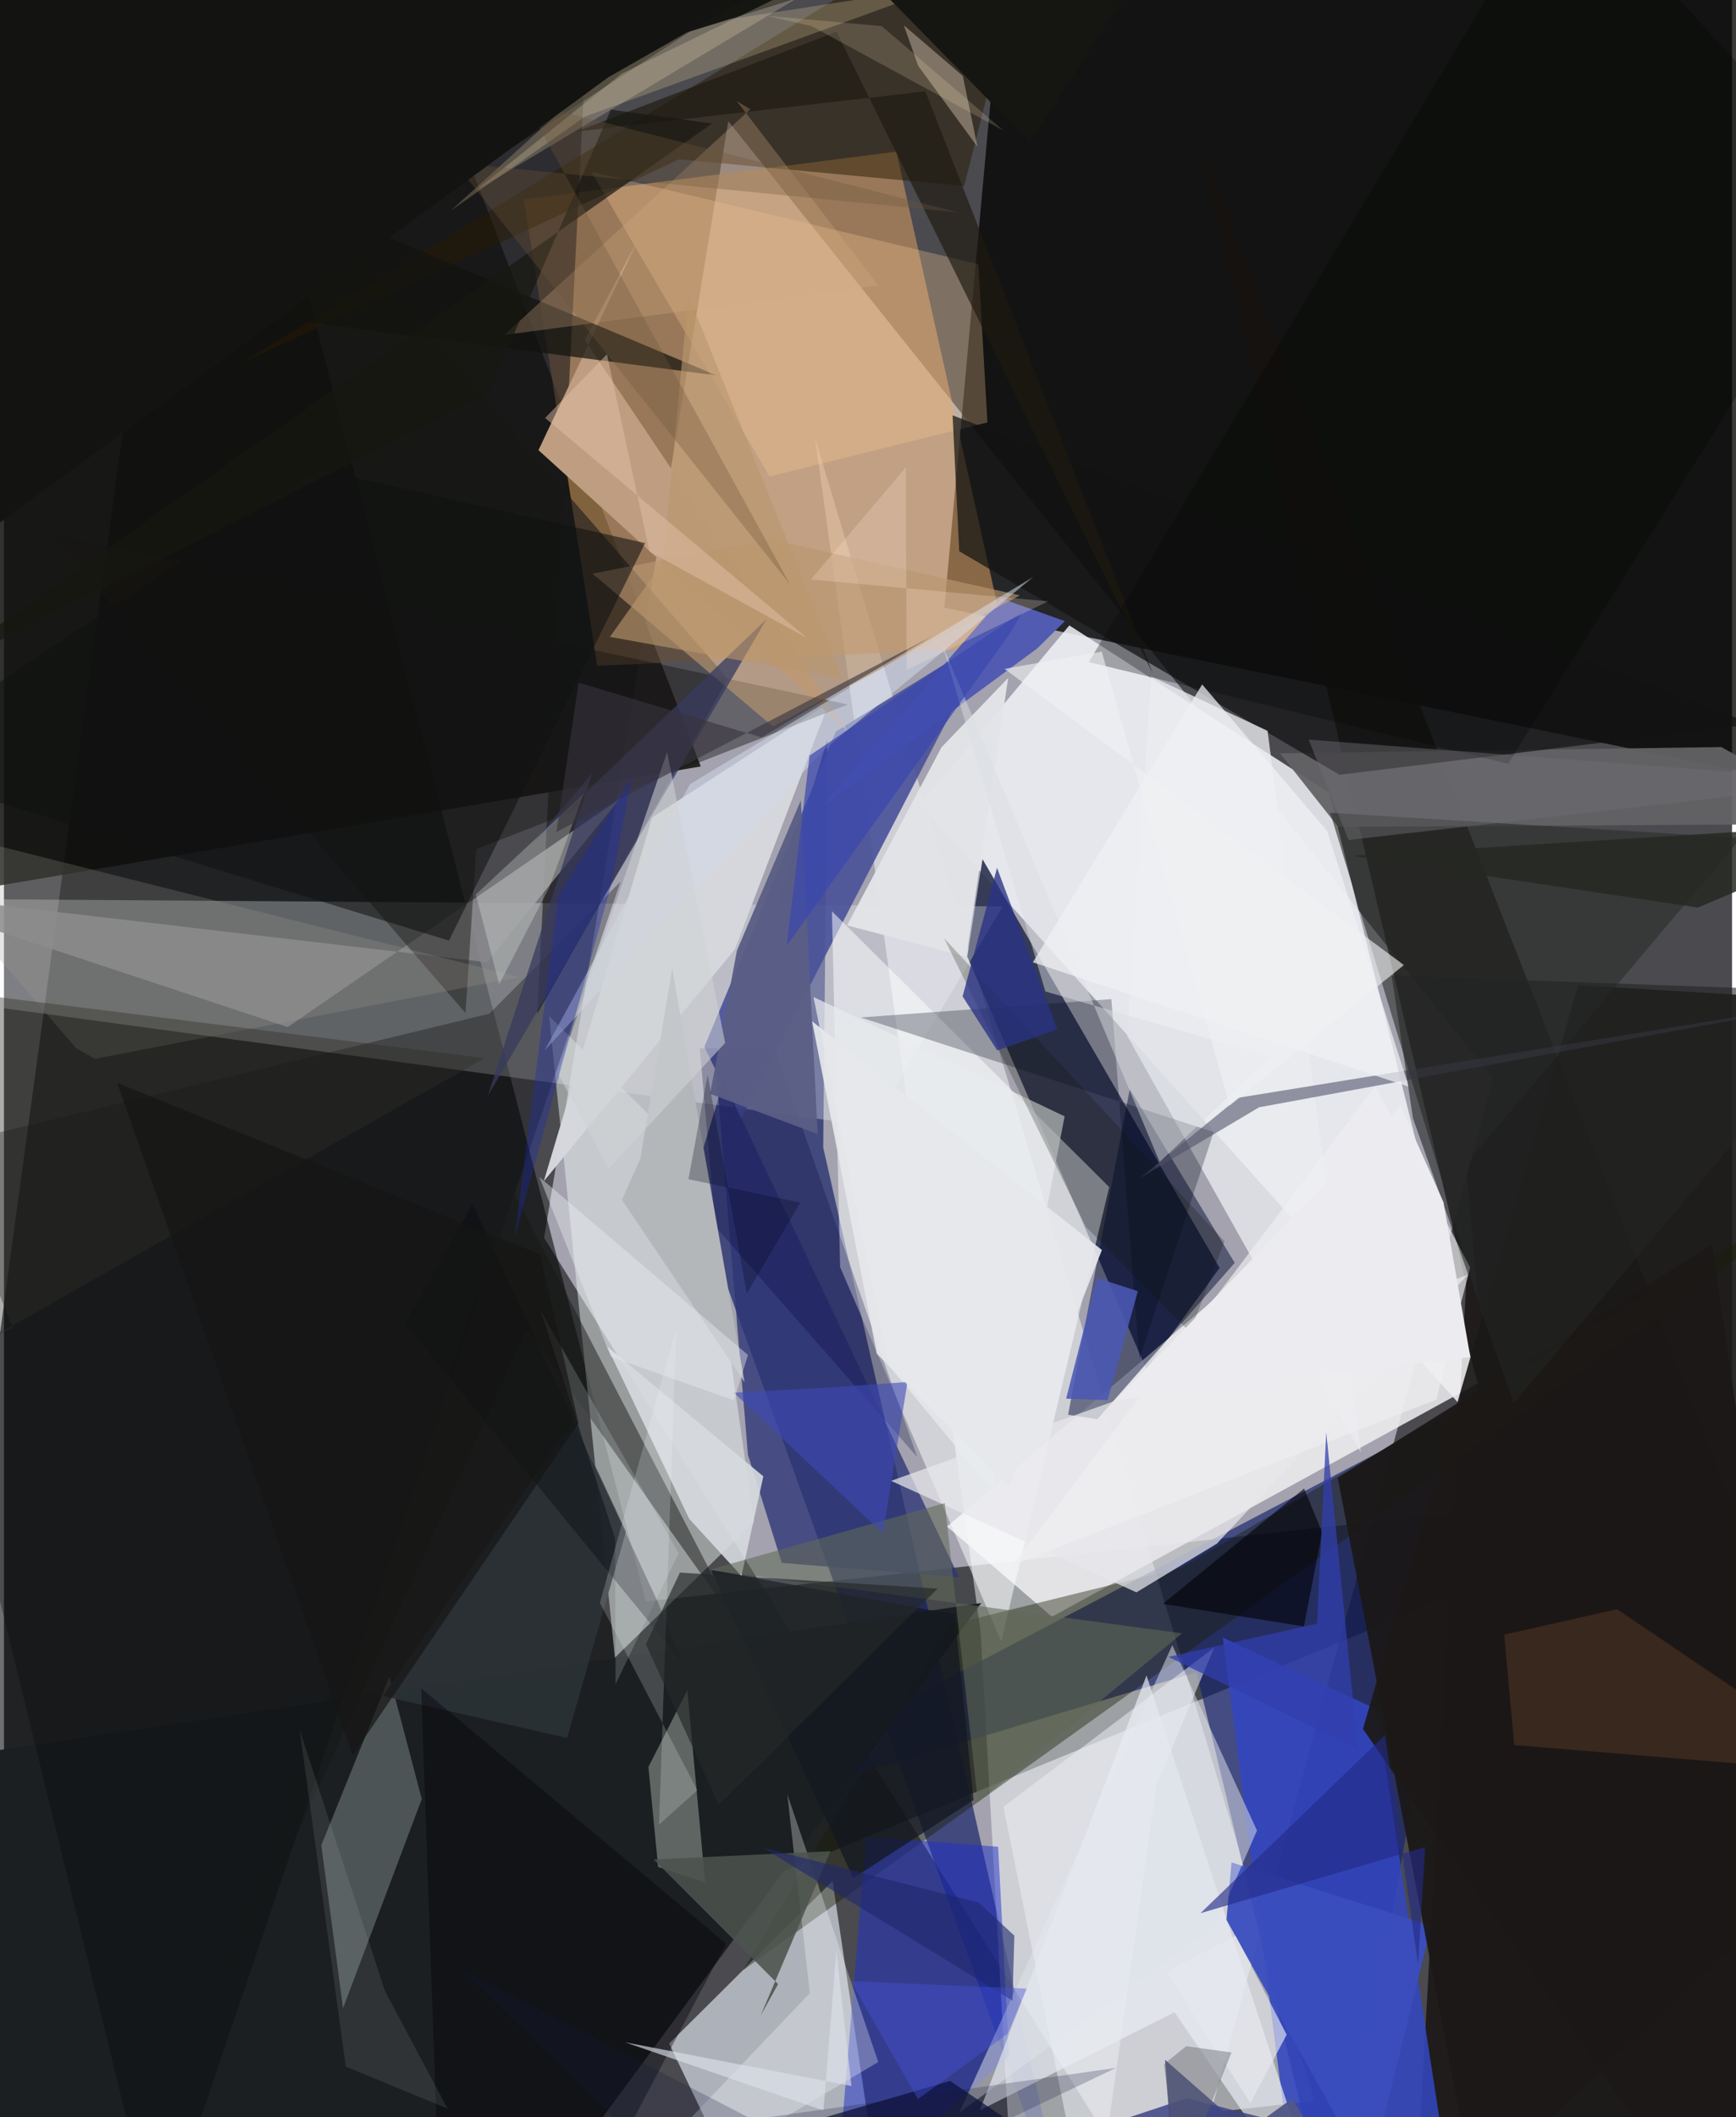 <svg xmlns="http://www.w3.org/2000/svg" width="228" height="278" viewBox="0 0 836 1024"><path fill="#4a4a4f" d="M0 0h836v1024H0z"/><path fill="#afaeba" fill-opacity=".886" d="M261.299 598.705L566.263 1086 720.4 521.744 350.412 58.614z"/><path fill="#000403" fill-opacity=".569" d="M94.338-62l216.196 836.549 522.113-57.089L-62 1086z"/><path fill="#020300" fill-opacity=".776" d="M454.94 293.928l28.32-310.597L885.701-62l-3.075 443.743z"/><path fill="#f1f2f6" fill-opacity=".859" d="M718.816 695.49L443.239 389.21l72.148-86.722 125.752 80.992z"/><path fill="#121d65" fill-opacity=".667" d="M516.858 1086L332.623 574.076l65.681-216.225-1.972 197.178z"/><path fill="#fbffff" fill-opacity=".486" d="M392.372 211.855l80.068 577.16 13.708 243.633 147.82-16.483z"/><path fill="#0f100c" fill-opacity=".855" d="M187.097-20.457L-62-62l27.718 495.75 371.386-63.044z"/><path fill="#171311" fill-opacity=".82" d="M577.976 68.025L898 885.252 681.939 1086l25.44-464.878z"/><path fill="#282e4b" fill-opacity=".882" d="M588.095 613.251l-114.7-197.707-7.378 47.109 86.623 199.482z"/><path fill="#f5f9ff" fill-opacity=".302" d="M483.174 438.396L-62 434.552v44.698l481.834 65.428z"/><path fill="#ecf2fc" fill-opacity=".616" d="M400.857 909.812l23.812 159.884L368.516 1086l-46.714-97.595z"/><path fill="#d89f61" fill-opacity=".549" d="M286.996 321.996l-35.5-225.547 180.242-23.135 53.416 239.835z"/><path fill="#15226b" fill-opacity=".667" d="M309.146 889.12L715.37 676.026 643.48 1086l-66.57-277.203z"/><path fill="#ededf0" fill-opacity=".867" d="M680.914 547.342L456.219 738.344l50.746 43.62 205.94-112.793z"/><path fill="#edf5f1" fill-opacity=".478" d="M338.472 565.328l24.372 170.814-67.276 65.567-31.825-310.2z"/><path fill="#4a5299" fill-opacity=".906" d="M356.186 541.91l-17.359-35.59 63.637-152.539 74.994-46.405z"/><path fill="#3346bf" fill-opacity=".871" d="M589.644 792.058l74.445 34.7L703.842 1086h-76.254z"/><path fill="#1c2022" fill-opacity=".996" d="M472.8 775.315L-62 855.373V1086h306.045z"/><path fill="#1c1917" fill-opacity=".922" d="M761.523 476.497L657.44 836.267 831.155 1086 898 484.67z"/><path fill="#1a191c" fill-opacity=".592" d="M285.902-62l-27.924 552.382 92.277-162.016L10.708-62z"/><path fill="#fcffff" fill-opacity=".514" d="M404.508 612.829l77.961 181.095 52.221-219.792-134.137-133.359z"/><path fill="#2d3576" fill-opacity=".78" d="M376.289 755.913l-16.352-52.232-15.756-189.262 117.817 248.484z"/><path fill="#191e05" fill-opacity=".416" d="M898 566.112l-540.404 386.79 99.99-167.067L569.66 758.14z"/><path fill="#d5d7dc" fill-opacity=".984" d="M313.616 395.356L261.15 571.322l92.433-112.133 45.53-119.242z"/><path fill="#010a31" fill-opacity=".475" d="M544.645 526.746l50.75 84.044-66.434 75.64-14.162-2.173z"/><path fill="#1e30c9" fill-opacity=".506" d="M417.039 888.334l-14.878 179.702 84.066-73.49-5.27-101.336z"/><path fill="#869091" fill-opacity=".471" d="M153.531 892.498l10.506 78.792 38.091-101.155-15.618-59.318z"/><path fill="#636265" fill-opacity=".945" d="M830.78 361.32l-213.492 3.003 28.148 35.589L898 398.479z"/><path fill="#271900" fill-opacity=".486" d="M326.685 77.069L464.52 89.972 502.915-62 115.048 175.485z"/><path fill="#eaeef5" fill-opacity=".678" d="M643.336 1086l-77.033-112.74-94.157 47.39 80.594-210.292z"/><path fill="#989f98" fill-opacity=".549" d="M311.765 854.613l18.831-37.074 8.633 92.981-22.753-7.54z"/><path fill="#be9d80" d="M280.96 164.401l25.657-48.166-48.033 101.485 149.54 135.859z"/><path fill="#88888b" fill-opacity=".847" d="M137.259 496.75L298.092 386.2l-64.476 79.192L-62 430.825z"/><path fill="#12130f" fill-opacity=".71" d="M378.183-14.786L-62 10.44l406.689 171.13-223.592-29.064z"/><path fill="#fecb94" fill-opacity=".29" d="M370.385 230.472l-86.278-147.46 187.273 44.766 4.394 76.541z"/><path fill="#131313" fill-opacity=".714" d="M646.1 374.721l199.93-24.466-387.108-149.372 3.215 65.726z"/><path fill="#08090a" fill-opacity=".325" d="M74.284 1086l223.978-659.56-63.482 63.857-289.03 69.963z"/><path fill="#171513" fill-opacity=".439" d="M223.28 489.965L22.53 258.083l385.77 82.672-179.842 69.933z"/><path fill="#ebecf0" fill-opacity=".784" d="M554.95 327.117L543.406 501.08l112.982 201.168-45.085-348.776z"/><path fill="#525888" fill-opacity=".965" d="M623.29 1014.974L663.944 1086l-102.226-89.75 4.34 59.83z"/><path fill="#2c2f2a" fill-opacity=".608" d="M641.604 393.114l71.568 235.416-6.082-65.356 133.19-157.912z"/><path fill="#d7dade" fill-opacity=".902" d="M356.785 762.228l10.583-48.176-75.66-62.88 39.802 83.454z"/><path fill="#525bb2" d="M482.473 289.442l30.781 10.989-13.378 13.19-105.164 77.415z"/><path fill="#3b4ebe" fill-opacity=".953" d="M690.509 931.483l-96.645-30.701-2.437 27.817 69.08 123.81z"/><path fill="#e7e8eb" fill-opacity=".725" d="M429.152 716.236l278.935-99.584-121.323 129.97-38.915 23.537z"/><path fill="#ffe3a7" fill-opacity=".224" d="M311.608 15.37L454.553-6.627 281.328 56.272l-65.157 45.591z"/><path fill="#020a18" fill-opacity=".278" d="M535.732 483.242l-121.238 8.865 170.731 55.423-35.943 109.847z"/><path fill="#1b1817" fill-opacity=".941" d="M826.224 602.081L898 1086H716.324L645.25 714.76z"/><path fill="#e2e3e7" fill-opacity=".98" d="M485.834 327.865l-32.247 33.514-45.704 86.184 57.615 15.144z"/><path fill="#000137" fill-opacity=".255" d="M372.725 506.868l-36.097.16 7.521 86.209 97.65 111.468z"/><path fill="#151716" fill-opacity=".478" d="M247.123 577.615L356.137 787.82 252.995 642.667 76.884 1030.04z"/><path fill="#2b3135" fill-opacity=".945" d="M275.58 686.573l25.336 54.172-28.47 99.813-89.12-20.254z"/><path fill="#131721" fill-opacity=".745" d="M459.943 780.892L341.922 759.26l68.971 149.105 58.164-37.717z"/><path fill="#b3a590" fill-opacity=".573" d="M435.321 12.206l28.546 24.497 7.076 34.28-28.665-39.144z"/><path fill="#505169" fill-opacity=".584" d="M549.665 569.727l57.562-34.18L893.13 482.96l-295.9 47.971z"/><path fill="#ba9671" fill-opacity=".639" d="M491.481 287.963l-120.953-27.157-85.823 16.629 87.248 73.94z"/><path fill="#dee1e9" fill-opacity=".514" d="M565.204 795.711l40.966 89.65-19.81 45.667-124.153 90.698z"/><path fill="#feffff" fill-opacity=".294" d="M422.959 997.315L273.529 1086l116.346-121.98-10.924-96.186z"/><path fill="#373a5e" fill-opacity=".745" d="M284.46 374.147l-50.341 155.779L368.958 299.4l-113.52 108.987z"/><path fill="#0a0f3a" fill-opacity=".718" d="M457.715 1006.483l-64.244 18.672 124.093 9.315-7.086 7.647z"/><path fill="#efeff2" fill-opacity=".678" d="M487.859 757.08l205.049-80.128 16.38-63.932-45.828-87.584z"/><path fill="#e9ebee" fill-opacity=".718" d="M513.127 539.934l-35.064 180.872-49.981-60.262-36.483-178.346z"/><path fill="#626a57" fill-opacity=".569" d="M341.163 759.31l113.958-32.315 16.062 144.706 98.73-81.71z"/><path fill="#543623" fill-opacity=".541" d="M730.613 844.023L898 857.808 780.386 778.32l-54.6 12.295z"/><path fill="#b4b7ba" d="M307.842 560.524l-8.88 19.771 59.3 88.199-34.983-200.142z"/><path fill="#4c534d" fill-opacity=".871" d="M374.515 959.64l-60.161-60.266 85.49-4.019-33.771 79.46z"/><path fill="#000008" fill-opacity=".388" d="M281.12 1069.326l68.178-129.238L201.85 816.496 211.327 1086z"/><path fill="#d2d8e9" fill-opacity=".545" d="M397.262 362.137l100.643-83.065-165.962 100.159-70.392 128.794z"/><path fill="#e9ecf2" fill-opacity=".545" d="M557.586 863.218l27.911-66.339-101.969 77.008L526.16 1086z"/><path fill="#5a5e84" fill-opacity=".953" d="M354.567 459.824l30.95-72.77 8.131 161.446-52.025-19.457z"/><path fill="#9f9c93" fill-opacity=".239" d="M-62 394.273l311.333 78.3-205.336 39.532-9.149-5.178z"/><path fill="#1f1b12" fill-opacity=".663" d="M402.81 15.332l153.018 310.565-110.07-281.74-168.883 19.488z"/><path fill="#161713" fill-opacity=".996" d="M581.554-62L496.278 68.715 368.122-62 228.513 47.16z"/><path fill="#0e1201" fill-opacity=".231" d="M454.772 453.742l135.66 146.632-16.603 43.994-50.376-50.94z"/><path fill="#000105" fill-opacity=".592" d="M628.87 786.68l8.809-45.514-8.708-21.23-68.317 55.79z"/><path fill="#293385" fill-opacity=".78" d="M480.417 419.723l-16.656 62.19 16.734 26.134 29.125-10.114z"/><path fill="#f7fff9" fill-opacity=".255" d="M280.435 383.992l-16.74 45.439-24.112 46.653-11.32-43.434z"/><path fill="#232b87" fill-opacity=".635" d="M578.852 925.342l89.24-86.201 16.02 110.722 3.442-56.495z"/><path fill="#d9dde2" fill-opacity=".475" d="M612.734 511.005l-53.631 51L453.77 311.306l50.042 168.243z"/><path fill="#f5fdff" fill-opacity=".169" d="M295.854 814.66l30.538-63.466-66.743-117.244 35.996 110.014z"/><path fill="#ffecc5" fill-opacity=".227" d="M298.823 35.61l-71.22 57.021L485.776-62l-83.87 47.421z"/><path fill="#101111" fill-opacity=".557" d="M-62 369.802l277.266 85.14 94.93-192.26-157.854-35.59z"/><path fill="#313fac" fill-opacity=".753" d="M654.986 845.988l-91.604-44.6 71.841-16.076 4.46-92.514z"/><path fill="#d3ab81" fill-opacity=".294" d="M242.13 161.981l180.873-23.942-68.467-89.116 6.554 3.92z"/><path fill="#050906" fill-opacity=".31" d="M524.828 320.224L753.936-62 898 95.355 727.718 369.407z"/><path fill="#02050d" fill-opacity=".337" d="M194.124 640.27l134.344 164.18-12.222-29.748-89.497-192.425z"/><path fill="#1e276d" fill-opacity=".6" d="M487.904 967.668l-120.85-74.028 104.47 26.528 17.27 16.02z"/><path fill="#3d4485" fill-opacity=".851" d="M-45.892 1086l672.963-57.133-54.92-14.022L358.46 1086z"/><path fill="#f0f1f3" fill-opacity=".722" d="M497.755 465.43l81.91-134.384 60.49 70.918 39.474 123.64z"/><path fill="#3e4ab7" fill-opacity=".596" d="M353.093 673.573l72.094 68.003 11.933-73.154-39.283 2.765z"/><path fill="#6f6e73" fill-opacity=".451" d="M661.462 405.015l-10.998 1.239-19.29-48.521L898 378.092z"/><path fill="#303126" fill-opacity=".4" d="M232.506 511.756L-60.148 677.513l64.292-35.494L-62 474.842z"/><path fill="#dcdfe8" fill-opacity=".651" d="M396.453 1020.78l6.25-77.02 7.282 65.17-109.52-21.153z"/><path fill="#4b59b4" fill-opacity=".882" d="M528.75 618.105l19.803 6.395-14.61 52.687-20.084-.717z"/><path fill="#f7fcff" fill-opacity=".192" d="M325.278 642.393l-8.386 240.149 18.553-16.675L288.3 775.26z"/><path fill="#e9ecf0" fill-opacity=".42" d="M293.597 656.248l-34.584-86.96 100.922 86.077-6.758 21.926z"/><path fill="#232424" fill-opacity=".592" d="M898 479.932l-167.608 198.78-48.755-137.835-10.303-69.053z"/><path fill="#b9966c" fill-opacity=".62" d="M331.076 142.542l-12.204 129.243-25.738 36.258 112.623 20.404z"/><path fill="#e5c3ab" fill-opacity=".459" d="M261.797 202.161l126.741 106.437-76.273-41.827-20.55-95.446z"/><path fill="#d0d3d6" fill-opacity=".549" d="M348.905 504.43l-56.373 60.823-24.637-46.266L320.81 363.79z"/><path fill="#3a47ae" fill-opacity=".706" d="M389.744 365.435l102.898-69.53-5.812 10.16-108.135 151.293z"/><path fill="#e8e9f0" fill-opacity=".643" d="M603.013 1017.205l-40.782-63.594 33.634-17.326 24.678 47.804z"/><path fill="#eff0f2" fill-opacity=".624" d="M531.08 315.16l-47.058 8.337L677.25 466.76l-84.258 67.992z"/><path fill="#37333d" fill-opacity=".608" d="M366.498 356.641l82.558-48.93-181.818 94.742 10.8-72.244z"/><path fill="#1b2cae" fill-opacity=".353" d="M303.846 375.597l-35.617 57.932-21.245 165.307 46.92-171.683z"/><path fill="#c6cbcf" fill-opacity=".118" d="M214.592 1019.865l-30.272-56.851-41.23-126.143 22.264 162.662z"/><path fill="#171712" fill-opacity=".702" d="M293.628 53.043l48.914 6.71-383.454 269.664L234.267 190.37z"/><path fill="#252823" fill-opacity=".843" d="M819.433 438.962l52.003-21.998-3.998-16.406-215.2 13.368z"/><path fill="#252929" fill-opacity=".667" d="M451.746 768.343L345.802 872.94l-35.242-77.687 16.454-34.644z"/><path fill="#020719" fill-opacity=".275" d="M340.423 519.893l-9.296 50.46 54.14 11.315-25.904 43.956z"/><path fill="#151513" fill-opacity=".682" d="M168.789 848.94L54.742 523.72l204.627 82.95 18.572 81.68z"/><path fill="#5e6168" fill-opacity=".416" d="M593.872 992.705l-21.918-3.027-10.736 8.66 6.905 58.626z"/><path fill="#ffe8d6" fill-opacity=".235" d="M436.696 324.059l-.38-98.082-45.94 54.283 114.804 10.576z"/><path fill="#161c3c" fill-opacity=".239" d="M221.537 952.544l140.605 72.58 175.869-24.97L358.186 1086z"/><path fill="#6d553a" fill-opacity=".322" d="M218.137 78.777L380.366 282.79 252.353 49.576 461.39 102.68z"/><path fill="#4552d7" fill-opacity=".412" d="M485.676 983.584l-43.508 31.683-32.53-57.069 85.127 3.646z"/><path fill="#131412" d="M-62-41.702L371.842-8.04l-79.618 45.522L-62 296.698z"/><path fill="#e7e9ec" fill-opacity=".918" d="M486.195 719.42l44.968-114.842L390.96 493.963l31.296 160.8z"/><path fill="#ffeabf" fill-opacity=".176" d="M424.614 12.62L369.1 7.646l21.709 5.044 92.736 50.47z"/><path fill="#ececf0" d="M675.667 535.03l20.733 46.45 12.97 74.846-171.718 20.963z"/></svg>